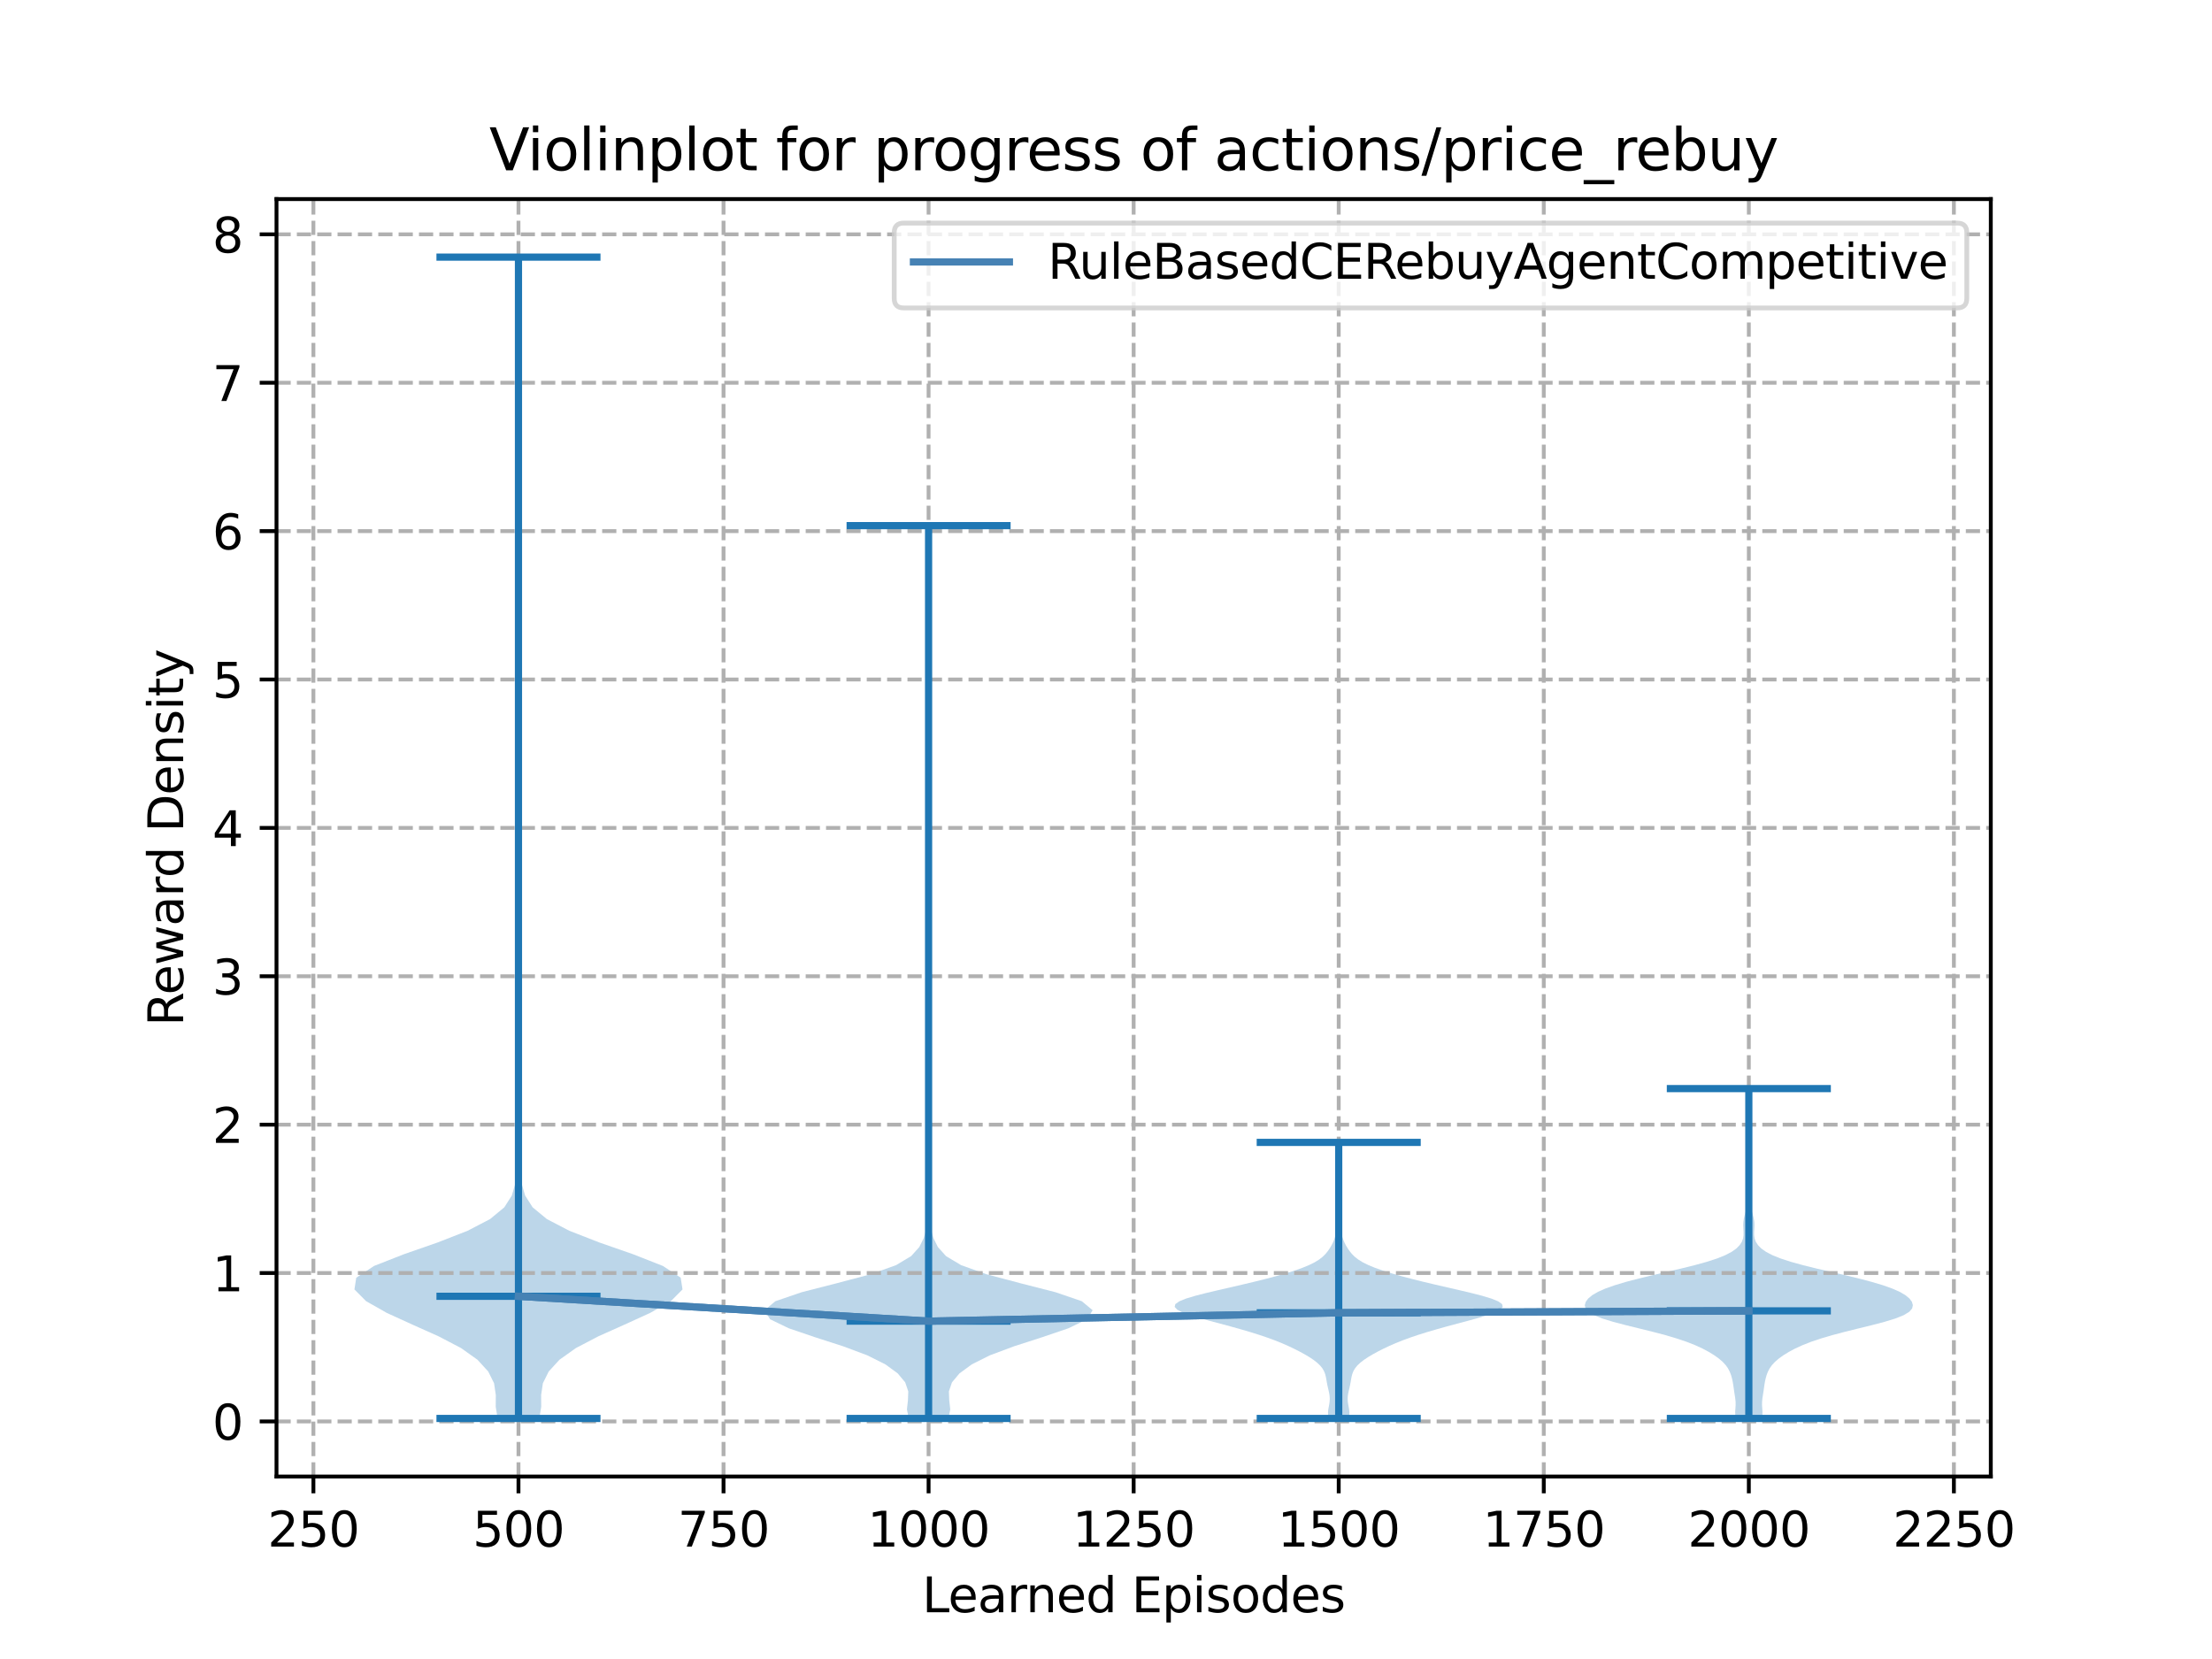 <?xml version="1.0" encoding="utf-8" standalone="no"?>
<!DOCTYPE svg PUBLIC "-//W3C//DTD SVG 1.1//EN"
  "http://www.w3.org/Graphics/SVG/1.1/DTD/svg11.dtd">
<svg xmlns:xlink="http://www.w3.org/1999/xlink" width="460.8pt" height="345.6pt" viewBox="0 0 460.8 345.6" xmlns="http://www.w3.org/2000/svg" version="1.1">
 <defs>
  <style type="text/css">*{stroke-linejoin: round; stroke-linecap: butt}</style>
 </defs>
 <g id="figure_1">
  <g id="patch_1">
   <path d="M 0 345.6 
L 460.8 345.6 
L 460.8 0 
L 0 0 
z
" style="fill: #ffffff"/>
  </g>
  <g id="axes_1">
   <g id="patch_2">
    <path d="M 57.6 307.584 
L 414.72 307.584 
L 414.72 41.472 
L 57.6 41.472 
z
" style="fill: #ffffff"/>
   </g>
   <g id="PolyCollection_1">
    <path d="M 112.355 295.488 
L 103.659 295.488 
L 103.269 293.044 
L 103.286 290.601 
L 102.922 288.157 
L 101.712 285.713 
L 99.48 283.27 
L 96.046 280.826 
L 91.374 278.383 
L 85.91 275.939 
L 80.56 273.495 
L 76.257 271.052 
L 73.833 268.608 
L 74.218 266.164 
L 77.918 263.721 
L 84.141 261.277 
L 91.156 258.833 
L 97.418 256.39 
L 102.104 253.946 
L 105.06 251.503 
L 106.618 249.059 
L 107.333 246.615 
L 107.666 244.172 
L 107.848 241.728 
L 107.947 239.284 
L 107.99 236.841 
L 108.003 234.397 
L 108.006 231.953 
L 108.007 229.51 
L 108.007 227.066 
L 108.007 224.623 
L 108.007 222.179 
L 108.007 219.735 
L 108.007 217.292 
L 108.007 214.848 
L 108.007 212.404 
L 108.007 209.961 
L 108.007 207.517 
L 108.007 205.073 
L 108.007 202.63 
L 108.007 200.186 
L 108.007 197.743 
L 108.007 195.299 
L 108.007 192.855 
L 108.006 190.412 
L 108.001 187.968 
L 107.985 185.524 
L 107.948 183.081 
L 107.896 180.637 
L 107.86 178.193 
L 107.871 175.75 
L 107.919 173.306 
L 107.968 170.863 
L 107.995 168.419 
L 108.004 165.975 
L 108.006 163.532 
L 108.007 161.088 
L 108.007 158.644 
L 108.007 156.201 
L 108.007 153.757 
L 108.007 151.313 
L 108.007 148.87 
L 108.007 146.426 
L 108.007 143.983 
L 108.007 141.539 
L 108.007 139.095 
L 108.007 136.652 
L 108.007 134.208 
L 108.007 131.764 
L 108.007 129.321 
L 108.007 126.877 
L 108.007 124.433 
L 108.007 121.99 
L 108.007 119.546 
L 108.007 117.103 
L 108.007 114.659 
L 108.007 112.215 
L 108.007 109.772 
L 108.007 107.328 
L 108.007 104.884 
L 108.007 102.441 
L 108.007 99.997 
L 108.007 97.553 
L 108.007 95.11 
L 108.007 92.666 
L 108.007 90.223 
L 108.007 87.779 
L 108.007 85.335 
L 108.007 82.892 
L 108.007 80.448 
L 108.007 78.004 
L 108.007 75.561 
L 108.007 73.117 
L 108.007 70.673 
L 108.007 68.23 
L 108.005 65.786 
L 107.999 63.343 
L 107.977 60.899 
L 107.934 58.455 
L 107.882 56.012 
L 107.858 53.568 
L 108.156 53.568 
L 108.156 53.568 
L 108.132 56.012 
L 108.079 58.455 
L 108.036 60.899 
L 108.015 63.343 
L 108.009 65.786 
L 108.007 68.23 
L 108.007 70.673 
L 108.007 73.117 
L 108.007 75.561 
L 108.007 78.004 
L 108.007 80.448 
L 108.007 82.892 
L 108.007 85.335 
L 108.007 87.779 
L 108.007 90.223 
L 108.007 92.666 
L 108.007 95.11 
L 108.007 97.553 
L 108.007 99.997 
L 108.007 102.441 
L 108.007 104.884 
L 108.007 107.328 
L 108.007 109.772 
L 108.007 112.215 
L 108.007 114.659 
L 108.007 117.103 
L 108.007 119.546 
L 108.007 121.99 
L 108.007 124.433 
L 108.007 126.877 
L 108.007 129.321 
L 108.007 131.764 
L 108.007 134.208 
L 108.007 136.652 
L 108.007 139.095 
L 108.007 141.539 
L 108.007 143.983 
L 108.007 146.426 
L 108.007 148.87 
L 108.007 151.313 
L 108.007 153.757 
L 108.007 156.201 
L 108.007 158.644 
L 108.007 161.088 
L 108.007 163.532 
L 108.01 165.975 
L 108.019 168.419 
L 108.046 170.863 
L 108.094 173.306 
L 108.143 175.75 
L 108.154 178.193 
L 108.118 180.637 
L 108.065 183.081 
L 108.028 185.524 
L 108.012 187.968 
L 108.008 190.412 
L 108.007 192.855 
L 108.007 195.299 
L 108.007 197.743 
L 108.007 200.186 
L 108.007 202.63 
L 108.007 205.073 
L 108.007 207.517 
L 108.007 209.961 
L 108.007 212.404 
L 108.007 214.848 
L 108.007 217.292 
L 108.007 219.735 
L 108.007 222.179 
L 108.007 224.623 
L 108.007 227.066 
L 108.007 229.51 
L 108.007 231.953 
L 108.01 234.397 
L 108.024 236.841 
L 108.067 239.284 
L 108.166 241.728 
L 108.348 244.172 
L 108.681 246.615 
L 109.396 249.059 
L 110.954 251.503 
L 113.91 253.946 
L 118.596 256.39 
L 124.858 258.833 
L 131.872 261.277 
L 138.096 263.721 
L 141.796 266.164 
L 142.181 268.608 
L 139.756 271.052 
L 135.454 273.495 
L 130.104 275.939 
L 124.64 278.383 
L 119.967 280.826 
L 116.534 283.27 
L 114.302 285.713 
L 113.092 288.157 
L 112.728 290.601 
L 112.745 293.044 
L 112.355 295.488 
z
" clip-path="url(#p59e4e3e4b0)" style="fill: #1f77b4; fill-opacity: 0.3"/>
   </g>
   <g id="PolyCollection_2">
    <path d="M 197.569 295.488 
L 189.316 295.488 
L 188.928 293.609 
L 189.139 291.731 
L 189.21 289.852 
L 188.573 287.973 
L 187.004 286.095 
L 184.428 284.216 
L 180.673 282.337 
L 175.645 280.459 
L 169.818 278.58 
L 164.305 276.701 
L 160.418 274.823 
L 159.268 272.944 
L 161.524 271.066 
L 167.017 269.187 
L 174.37 267.308 
L 181.448 265.43 
L 186.674 263.551 
L 189.81 261.672 
L 191.5 259.794 
L 192.432 257.915 
L 192.973 256.036 
L 193.264 254.158 
L 193.391 252.279 
L 193.431 250.4 
L 193.441 248.522 
L 193.442 246.643 
L 193.442 244.764 
L 193.442 242.886 
L 193.442 241.007 
L 193.442 239.128 
L 193.442 237.25 
L 193.442 235.371 
L 193.442 233.492 
L 193.442 231.614 
L 193.442 229.735 
L 193.442 227.857 
L 193.442 225.978 
L 193.442 224.099 
L 193.442 222.221 
L 193.442 220.342 
L 193.442 218.463 
L 193.442 216.585 
L 193.442 214.706 
L 193.442 212.827 
L 193.442 210.949 
L 193.442 209.07 
L 193.442 207.191 
L 193.442 205.313 
L 193.442 203.434 
L 193.442 201.555 
L 193.442 199.677 
L 193.442 197.798 
L 193.442 195.919 
L 193.442 194.041 
L 193.442 192.162 
L 193.442 190.284 
L 193.442 188.405 
L 193.442 186.526 
L 193.442 184.648 
L 193.442 182.769 
L 193.442 180.89 
L 193.442 179.012 
L 193.442 177.133 
L 193.442 175.254 
L 193.442 173.376 
L 193.442 171.497 
L 193.442 169.618 
L 193.442 167.74 
L 193.442 165.861 
L 193.442 163.982 
L 193.442 162.104 
L 193.442 160.225 
L 193.442 158.346 
L 193.442 156.468 
L 193.442 154.589 
L 193.442 152.71 
L 193.442 150.832 
L 193.442 148.953 
L 193.442 147.075 
L 193.442 145.196 
L 193.442 143.317 
L 193.442 141.439 
L 193.442 139.56 
L 193.442 137.681 
L 193.442 135.803 
L 193.442 133.924 
L 193.442 132.045 
L 193.442 130.167 
L 193.442 128.288 
L 193.442 126.409 
L 193.442 124.531 
L 193.442 122.652 
L 193.442 120.773 
L 193.441 118.895 
L 193.436 117.016 
L 193.417 115.137 
L 193.374 113.259 
L 193.32 111.38 
L 193.294 109.501 
L 193.591 109.501 
L 193.591 109.501 
L 193.564 111.38 
L 193.51 113.259 
L 193.468 115.137 
L 193.449 117.016 
L 193.443 118.895 
L 193.442 120.773 
L 193.442 122.652 
L 193.442 124.531 
L 193.442 126.409 
L 193.442 128.288 
L 193.442 130.167 
L 193.442 132.045 
L 193.442 133.924 
L 193.442 135.803 
L 193.442 137.681 
L 193.442 139.56 
L 193.442 141.439 
L 193.442 143.317 
L 193.442 145.196 
L 193.442 147.075 
L 193.442 148.953 
L 193.442 150.832 
L 193.442 152.71 
L 193.442 154.589 
L 193.442 156.468 
L 193.442 158.346 
L 193.442 160.225 
L 193.442 162.104 
L 193.442 163.982 
L 193.442 165.861 
L 193.442 167.74 
L 193.442 169.618 
L 193.442 171.497 
L 193.442 173.376 
L 193.442 175.254 
L 193.442 177.133 
L 193.442 179.012 
L 193.442 180.89 
L 193.442 182.769 
L 193.442 184.648 
L 193.442 186.526 
L 193.442 188.405 
L 193.442 190.284 
L 193.442 192.162 
L 193.442 194.041 
L 193.442 195.919 
L 193.442 197.798 
L 193.442 199.677 
L 193.442 201.555 
L 193.442 203.434 
L 193.442 205.313 
L 193.442 207.191 
L 193.442 209.07 
L 193.442 210.949 
L 193.442 212.827 
L 193.442 214.706 
L 193.442 216.585 
L 193.442 218.463 
L 193.442 220.342 
L 193.442 222.221 
L 193.442 224.099 
L 193.442 225.978 
L 193.442 227.857 
L 193.442 229.735 
L 193.442 231.614 
L 193.442 233.492 
L 193.442 235.371 
L 193.442 237.25 
L 193.442 239.128 
L 193.442 241.007 
L 193.442 242.886 
L 193.442 244.764 
L 193.442 246.643 
L 193.444 248.522 
L 193.453 250.4 
L 193.494 252.279 
L 193.62 254.158 
L 193.912 256.036 
L 194.453 257.915 
L 195.384 259.794 
L 197.075 261.672 
L 200.211 263.551 
L 205.436 265.43 
L 212.515 267.308 
L 219.868 269.187 
L 225.361 271.066 
L 227.616 272.944 
L 226.467 274.823 
L 222.58 276.701 
L 217.067 278.58 
L 211.239 280.459 
L 206.212 282.337 
L 202.456 284.216 
L 199.88 286.095 
L 198.312 287.973 
L 197.674 289.852 
L 197.746 291.731 
L 197.956 293.609 
L 197.569 295.488 
z
" clip-path="url(#p59e4e3e4b0)" style="fill: #1f77b4; fill-opacity: 0.3"/>
   </g>
   <g id="PolyCollection_3">
    <path d="M 280.927 295.488 
L 276.829 295.488 
L 276.684 294.907 
L 276.643 294.326 
L 276.69 293.745 
L 276.788 293.164 
L 276.898 292.583 
L 276.982 292.002 
L 277.014 291.422 
L 276.984 290.841 
L 276.898 290.26 
L 276.775 289.679 
L 276.638 289.098 
L 276.509 288.517 
L 276.398 287.936 
L 276.299 287.355 
L 276.19 286.774 
L 276.038 286.193 
L 275.807 285.612 
L 275.466 285.031 
L 274.992 284.451 
L 274.378 283.87 
L 273.628 283.289 
L 272.756 282.708 
L 271.779 282.127 
L 270.716 281.546 
L 269.572 280.965 
L 268.344 280.384 
L 267.015 279.803 
L 265.567 279.222 
L 263.985 278.641 
L 262.264 278.06 
L 260.407 277.48 
L 258.425 276.899 
L 256.336 276.318 
L 254.173 275.737 
L 251.992 275.156 
L 249.882 274.575 
L 247.959 273.994 
L 246.362 273.413 
L 245.235 272.832 
L 244.704 272.251 
L 244.844 271.67 
L 245.664 271.089 
L 247.1 270.508 
L 249.027 269.928 
L 251.293 269.347 
L 253.751 268.766 
L 256.281 268.185 
L 258.796 267.604 
L 261.239 267.023 
L 263.571 266.442 
L 265.766 265.861 
L 267.8 265.28 
L 269.649 264.699 
L 271.29 264.118 
L 272.701 263.537 
L 273.873 262.957 
L 274.813 262.376 
L 275.552 261.795 
L 276.134 261.214 
L 276.606 260.633 
L 277.005 260.052 
L 277.353 259.471 
L 277.654 258.89 
L 277.905 258.309 
L 278.101 257.728 
L 278.241 257.147 
L 278.332 256.566 
L 278.386 255.986 
L 278.416 255.405 
L 278.438 254.824 
L 278.461 254.243 
L 278.489 253.662 
L 278.519 253.081 
L 278.548 252.5 
L 278.568 251.919 
L 278.578 251.338 
L 278.579 250.757 
L 278.576 250.176 
L 278.573 249.595 
L 278.577 249.014 
L 278.589 248.434 
L 278.613 247.853 
L 278.646 247.272 
L 278.686 246.691 
L 278.728 246.11 
L 278.769 245.529 
L 278.804 244.948 
L 278.831 244.367 
L 278.849 243.786 
L 278.858 243.205 
L 278.859 242.624 
L 278.852 242.043 
L 278.837 241.463 
L 278.815 240.882 
L 278.786 240.301 
L 278.755 239.72 
L 278.726 239.139 
L 278.706 238.558 
L 278.698 237.977 
L 279.057 237.977 
L 279.057 237.977 
L 279.05 238.558 
L 279.029 239.139 
L 279 239.72 
L 278.969 240.301 
L 278.94 240.882 
L 278.918 241.463 
L 278.903 242.043 
L 278.897 242.624 
L 278.898 243.205 
L 278.907 243.786 
L 278.925 244.367 
L 278.951 244.948 
L 278.986 245.529 
L 279.027 246.11 
L 279.07 246.691 
L 279.11 247.272 
L 279.143 247.853 
L 279.166 248.434 
L 279.179 249.014 
L 279.182 249.595 
L 279.18 250.176 
L 279.176 250.757 
L 279.177 251.338 
L 279.188 251.919 
L 279.208 252.5 
L 279.236 253.081 
L 279.267 253.662 
L 279.295 254.243 
L 279.318 254.824 
L 279.339 255.405 
L 279.37 255.986 
L 279.423 256.566 
L 279.514 257.147 
L 279.654 257.728 
L 279.85 258.309 
L 280.101 258.89 
L 280.402 259.471 
L 280.75 260.052 
L 281.15 260.633 
L 281.622 261.214 
L 282.203 261.795 
L 282.942 262.376 
L 283.882 262.957 
L 285.054 263.537 
L 286.466 264.118 
L 288.107 264.699 
L 289.956 265.28 
L 291.989 265.861 
L 294.184 266.442 
L 296.517 267.023 
L 298.959 267.604 
L 301.475 268.185 
L 304.004 268.766 
L 306.462 269.347 
L 308.728 269.928 
L 310.655 270.508 
L 312.091 271.089 
L 312.912 271.67 
L 313.052 272.251 
L 312.52 272.832 
L 311.393 273.413 
L 309.797 273.994 
L 307.874 274.575 
L 305.763 275.156 
L 303.583 275.737 
L 301.42 276.318 
L 299.33 276.899 
L 297.348 277.48 
L 295.491 278.06 
L 293.77 278.641 
L 292.188 279.222 
L 290.74 279.803 
L 289.411 280.384 
L 288.183 280.965 
L 287.04 281.546 
L 285.976 282.127 
L 285 282.708 
L 284.127 283.289 
L 283.377 283.87 
L 282.763 284.451 
L 282.29 285.031 
L 281.948 285.612 
L 281.717 286.193 
L 281.565 286.774 
L 281.456 287.355 
L 281.358 287.936 
L 281.247 288.517 
L 281.118 289.098 
L 280.981 289.679 
L 280.857 290.26 
L 280.772 290.841 
L 280.742 291.422 
L 280.774 292.002 
L 280.858 292.583 
L 280.967 293.164 
L 281.066 293.745 
L 281.112 294.326 
L 281.072 294.907 
L 280.927 295.488 
z
" clip-path="url(#p59e4e3e4b0)" style="fill: #1f77b4; fill-opacity: 0.3"/>
   </g>
   <g id="PolyCollection_4">
    <path d="M 366.969 295.488 
L 361.657 295.488 
L 361.494 294.794 
L 361.47 294.1 
L 361.518 293.406 
L 361.563 292.712 
L 361.555 292.018 
L 361.486 291.324 
L 361.382 290.629 
L 361.273 289.935 
L 361.172 289.241 
L 361.074 288.547 
L 360.959 287.853 
L 360.81 287.159 
L 360.612 286.465 
L 360.347 285.771 
L 359.988 285.077 
L 359.5 284.383 
L 358.856 283.689 
L 358.046 282.995 
L 357.074 282.301 
L 355.942 281.607 
L 354.634 280.912 
L 353.119 280.218 
L 351.352 279.524 
L 349.297 278.83 
L 346.94 278.136 
L 344.314 277.442 
L 341.509 276.748 
L 338.681 276.054 
L 336.035 275.36 
L 333.774 274.666 
L 332.046 273.972 
L 330.9 273.278 
L 330.296 272.584 
L 330.139 271.889 
L 330.341 271.195 
L 330.856 270.501 
L 331.692 269.807 
L 332.882 269.113 
L 334.457 268.419 
L 336.423 267.725 
L 338.755 267.031 
L 341.399 266.337 
L 344.269 265.643 
L 347.254 264.949 
L 350.22 264.255 
L 353.022 263.561 
L 355.535 262.867 
L 357.673 262.172 
L 359.399 261.478 
L 360.729 260.784 
L 361.709 260.09 
L 362.397 259.396 
L 362.848 258.702 
L 363.105 258.008 
L 363.21 257.314 
L 363.211 256.62 
L 363.168 255.926 
L 363.14 255.232 
L 363.172 254.538 
L 363.28 253.844 
L 363.451 253.149 
L 363.654 252.455 
L 363.851 251.761 
L 364.017 251.067 
L 364.139 250.373 
L 364.22 249.679 
L 364.267 248.985 
L 364.293 248.291 
L 364.305 247.597 
L 364.31 246.903 
L 364.312 246.209 
L 364.313 245.515 
L 364.313 244.821 
L 364.313 244.127 
L 364.313 243.432 
L 364.313 242.738 
L 364.313 242.044 
L 364.313 241.35 
L 364.313 240.656 
L 364.313 239.962 
L 364.313 239.268 
L 364.313 238.574 
L 364.313 237.88 
L 364.313 237.186 
L 364.313 236.492 
L 364.313 235.798 
L 364.313 235.104 
L 364.313 234.409 
L 364.312 233.715 
L 364.31 233.021 
L 364.306 232.327 
L 364.298 231.633 
L 364.283 230.939 
L 364.26 230.245 
L 364.228 229.551 
L 364.191 228.857 
L 364.155 228.163 
L 364.128 227.469 
L 364.118 226.775 
L 364.508 226.775 
L 364.508 226.775 
L 364.498 227.469 
L 364.472 228.163 
L 364.436 228.857 
L 364.398 229.551 
L 364.367 230.245 
L 364.343 230.939 
L 364.329 231.633 
L 364.32 232.327 
L 364.316 233.021 
L 364.314 233.715 
L 364.313 234.409 
L 364.313 235.104 
L 364.313 235.798 
L 364.313 236.492 
L 364.313 237.186 
L 364.313 237.88 
L 364.313 238.574 
L 364.313 239.268 
L 364.313 239.962 
L 364.313 240.656 
L 364.313 241.35 
L 364.313 242.044 
L 364.313 242.738 
L 364.313 243.432 
L 364.313 244.127 
L 364.313 244.821 
L 364.313 245.515 
L 364.314 246.209 
L 364.316 246.903 
L 364.321 247.597 
L 364.334 248.291 
L 364.359 248.985 
L 364.406 249.679 
L 364.487 250.373 
L 364.609 251.067 
L 364.775 251.761 
L 364.972 252.455 
L 365.175 253.149 
L 365.346 253.844 
L 365.454 254.538 
L 365.486 255.232 
L 365.458 255.926 
L 365.415 256.62 
L 365.416 257.314 
L 365.521 258.008 
L 365.778 258.702 
L 366.229 259.396 
L 366.918 260.09 
L 367.897 260.784 
L 369.227 261.478 
L 370.954 262.172 
L 373.091 262.867 
L 375.604 263.561 
L 378.407 264.255 
L 381.372 264.949 
L 384.357 265.643 
L 387.227 266.337 
L 389.871 267.031 
L 392.203 267.725 
L 394.169 268.419 
L 395.744 269.113 
L 396.934 269.807 
L 397.77 270.501 
L 398.286 271.195 
L 398.487 271.889 
L 398.33 272.584 
L 397.726 273.278 
L 396.581 273.972 
L 394.852 274.666 
L 392.591 275.36 
L 389.945 276.054 
L 387.117 276.748 
L 384.312 277.442 
L 381.686 278.136 
L 379.329 278.83 
L 377.274 279.524 
L 375.507 280.218 
L 373.992 280.912 
L 372.685 281.607 
L 371.552 282.301 
L 370.58 282.995 
L 369.77 283.689 
L 369.127 284.383 
L 368.638 285.077 
L 368.279 285.771 
L 368.014 286.465 
L 367.816 287.159 
L 367.667 287.853 
L 367.552 288.547 
L 367.454 289.241 
L 367.353 289.935 
L 367.244 290.629 
L 367.14 291.324 
L 367.072 292.018 
L 367.063 292.712 
L 367.108 293.406 
L 367.156 294.1 
L 367.132 294.794 
L 366.969 295.488 
z
" clip-path="url(#p59e4e3e4b0)" style="fill: #1f77b4; fill-opacity: 0.3"/>
   </g>
   <g id="matplotlib.axis_1">
    <g id="xtick_1">
     <g id="line2d_1">
      <path d="M 65.289 307.584 
L 65.289 41.472 
" clip-path="url(#p59e4e3e4b0)" style="fill: none; stroke-dasharray: 2.96,1.28; stroke-dashoffset: 0; stroke: #b0b0b0; stroke-width: 0.8"/>
     </g>
     <g id="line2d_2">
      <defs>
       <path id="m7d2484a7fe" d="M 0 0 
L 0 3.5 
" style="stroke: #000000; stroke-width: 0.8"/>
      </defs>
      <g>
       <use xlink:href="#m7d2484a7fe" x="65.289" y="307.584" style="stroke: #000000; stroke-width: 0.8"/>
      </g>
     </g>
     <g id="text_1">
      <!-- 250 -->
      <g transform="translate(55.745 322.182)scale(0.1 -0.1)">
       <defs>
        <path id="DejaVuSans-32" d="M 1228 531 
L 3431 531 
L 3431 0 
L 469 0 
L 469 531 
Q 828 903 1448 1529 
Q 2069 2156 2228 2338 
Q 2531 2678 2651 2914 
Q 2772 3150 2772 3378 
Q 2772 3750 2511 3984 
Q 2250 4219 1831 4219 
Q 1534 4219 1204 4116 
Q 875 4013 500 3803 
L 500 4441 
Q 881 4594 1212 4672 
Q 1544 4750 1819 4750 
Q 2544 4750 2975 4387 
Q 3406 4025 3406 3419 
Q 3406 3131 3298 2873 
Q 3191 2616 2906 2266 
Q 2828 2175 2409 1742 
Q 1991 1309 1228 531 
z
" transform="scale(0.016)"/>
        <path id="DejaVuSans-35" d="M 691 4666 
L 3169 4666 
L 3169 4134 
L 1269 4134 
L 1269 2991 
Q 1406 3038 1543 3061 
Q 1681 3084 1819 3084 
Q 2600 3084 3056 2656 
Q 3513 2228 3513 1497 
Q 3513 744 3044 326 
Q 2575 -91 1722 -91 
Q 1428 -91 1123 -41 
Q 819 9 494 109 
L 494 744 
Q 775 591 1075 516 
Q 1375 441 1709 441 
Q 2250 441 2565 725 
Q 2881 1009 2881 1497 
Q 2881 1984 2565 2268 
Q 2250 2553 1709 2553 
Q 1456 2553 1204 2497 
Q 953 2441 691 2322 
L 691 4666 
z
" transform="scale(0.016)"/>
        <path id="DejaVuSans-30" d="M 2034 4250 
Q 1547 4250 1301 3770 
Q 1056 3291 1056 2328 
Q 1056 1369 1301 889 
Q 1547 409 2034 409 
Q 2525 409 2770 889 
Q 3016 1369 3016 2328 
Q 3016 3291 2770 3770 
Q 2525 4250 2034 4250 
z
M 2034 4750 
Q 2819 4750 3233 4129 
Q 3647 3509 3647 2328 
Q 3647 1150 3233 529 
Q 2819 -91 2034 -91 
Q 1250 -91 836 529 
Q 422 1150 422 2328 
Q 422 3509 836 4129 
Q 1250 4750 2034 4750 
z
" transform="scale(0.016)"/>
       </defs>
       <use xlink:href="#DejaVuSans-32"/>
       <use xlink:href="#DejaVuSans-35" x="63.623"/>
       <use xlink:href="#DejaVuSans-30" x="127.246"/>
      </g>
     </g>
    </g>
    <g id="xtick_2">
     <g id="line2d_3">
      <path d="M 108.007 307.584 
L 108.007 41.472 
" clip-path="url(#p59e4e3e4b0)" style="fill: none; stroke-dasharray: 2.96,1.28; stroke-dashoffset: 0; stroke: #b0b0b0; stroke-width: 0.8"/>
     </g>
     <g id="line2d_4">
      <g>
       <use xlink:href="#m7d2484a7fe" x="108.007" y="307.584" style="stroke: #000000; stroke-width: 0.8"/>
      </g>
     </g>
     <g id="text_2">
      <!-- 500 -->
      <g transform="translate(98.463 322.182)scale(0.1 -0.1)">
       <use xlink:href="#DejaVuSans-35"/>
       <use xlink:href="#DejaVuSans-30" x="63.623"/>
       <use xlink:href="#DejaVuSans-30" x="127.246"/>
      </g>
     </g>
    </g>
    <g id="xtick_3">
     <g id="line2d_5">
      <path d="M 150.725 307.584 
L 150.725 41.472 
" clip-path="url(#p59e4e3e4b0)" style="fill: none; stroke-dasharray: 2.96,1.28; stroke-dashoffset: 0; stroke: #b0b0b0; stroke-width: 0.8"/>
     </g>
     <g id="line2d_6">
      <g>
       <use xlink:href="#m7d2484a7fe" x="150.725" y="307.584" style="stroke: #000000; stroke-width: 0.8"/>
      </g>
     </g>
     <g id="text_3">
      <!-- 750 -->
      <g transform="translate(141.181 322.182)scale(0.1 -0.1)">
       <defs>
        <path id="DejaVuSans-37" d="M 525 4666 
L 3525 4666 
L 3525 4397 
L 1831 0 
L 1172 0 
L 2766 4134 
L 525 4134 
L 525 4666 
z
" transform="scale(0.016)"/>
       </defs>
       <use xlink:href="#DejaVuSans-37"/>
       <use xlink:href="#DejaVuSans-35" x="63.623"/>
       <use xlink:href="#DejaVuSans-30" x="127.246"/>
      </g>
     </g>
    </g>
    <g id="xtick_4">
     <g id="line2d_7">
      <path d="M 193.442 307.584 
L 193.442 41.472 
" clip-path="url(#p59e4e3e4b0)" style="fill: none; stroke-dasharray: 2.96,1.28; stroke-dashoffset: 0; stroke: #b0b0b0; stroke-width: 0.8"/>
     </g>
     <g id="line2d_8">
      <g>
       <use xlink:href="#m7d2484a7fe" x="193.442" y="307.584" style="stroke: #000000; stroke-width: 0.8"/>
      </g>
     </g>
     <g id="text_4">
      <!-- 1000 -->
      <g transform="translate(180.717 322.182)scale(0.1 -0.1)">
       <defs>
        <path id="DejaVuSans-31" d="M 794 531 
L 1825 531 
L 1825 4091 
L 703 3866 
L 703 4441 
L 1819 4666 
L 2450 4666 
L 2450 531 
L 3481 531 
L 3481 0 
L 794 0 
L 794 531 
z
" transform="scale(0.016)"/>
       </defs>
       <use xlink:href="#DejaVuSans-31"/>
       <use xlink:href="#DejaVuSans-30" x="63.623"/>
       <use xlink:href="#DejaVuSans-30" x="127.246"/>
       <use xlink:href="#DejaVuSans-30" x="190.869"/>
      </g>
     </g>
    </g>
    <g id="xtick_5">
     <g id="line2d_9">
      <path d="M 236.16 307.584 
L 236.16 41.472 
" clip-path="url(#p59e4e3e4b0)" style="fill: none; stroke-dasharray: 2.96,1.28; stroke-dashoffset: 0; stroke: #b0b0b0; stroke-width: 0.8"/>
     </g>
     <g id="line2d_10">
      <g>
       <use xlink:href="#m7d2484a7fe" x="236.16" y="307.584" style="stroke: #000000; stroke-width: 0.8"/>
      </g>
     </g>
     <g id="text_5">
      <!-- 1250 -->
      <g transform="translate(223.435 322.182)scale(0.1 -0.1)">
       <use xlink:href="#DejaVuSans-31"/>
       <use xlink:href="#DejaVuSans-32" x="63.623"/>
       <use xlink:href="#DejaVuSans-35" x="127.246"/>
       <use xlink:href="#DejaVuSans-30" x="190.869"/>
      </g>
     </g>
    </g>
    <g id="xtick_6">
     <g id="line2d_11">
      <path d="M 278.878 307.584 
L 278.878 41.472 
" clip-path="url(#p59e4e3e4b0)" style="fill: none; stroke-dasharray: 2.96,1.28; stroke-dashoffset: 0; stroke: #b0b0b0; stroke-width: 0.8"/>
     </g>
     <g id="line2d_12">
      <g>
       <use xlink:href="#m7d2484a7fe" x="278.878" y="307.584" style="stroke: #000000; stroke-width: 0.8"/>
      </g>
     </g>
     <g id="text_6">
      <!-- 1500 -->
      <g transform="translate(266.153 322.182)scale(0.1 -0.1)">
       <use xlink:href="#DejaVuSans-31"/>
       <use xlink:href="#DejaVuSans-35" x="63.623"/>
       <use xlink:href="#DejaVuSans-30" x="127.246"/>
       <use xlink:href="#DejaVuSans-30" x="190.869"/>
      </g>
     </g>
    </g>
    <g id="xtick_7">
     <g id="line2d_13">
      <path d="M 321.595 307.584 
L 321.595 41.472 
" clip-path="url(#p59e4e3e4b0)" style="fill: none; stroke-dasharray: 2.96,1.28; stroke-dashoffset: 0; stroke: #b0b0b0; stroke-width: 0.8"/>
     </g>
     <g id="line2d_14">
      <g>
       <use xlink:href="#m7d2484a7fe" x="321.595" y="307.584" style="stroke: #000000; stroke-width: 0.8"/>
      </g>
     </g>
     <g id="text_7">
      <!-- 1750 -->
      <g transform="translate(308.87 322.182)scale(0.1 -0.1)">
       <use xlink:href="#DejaVuSans-31"/>
       <use xlink:href="#DejaVuSans-37" x="63.623"/>
       <use xlink:href="#DejaVuSans-35" x="127.246"/>
       <use xlink:href="#DejaVuSans-30" x="190.869"/>
      </g>
     </g>
    </g>
    <g id="xtick_8">
     <g id="line2d_15">
      <path d="M 364.313 307.584 
L 364.313 41.472 
" clip-path="url(#p59e4e3e4b0)" style="fill: none; stroke-dasharray: 2.96,1.28; stroke-dashoffset: 0; stroke: #b0b0b0; stroke-width: 0.8"/>
     </g>
     <g id="line2d_16">
      <g>
       <use xlink:href="#m7d2484a7fe" x="364.313" y="307.584" style="stroke: #000000; stroke-width: 0.8"/>
      </g>
     </g>
     <g id="text_8">
      <!-- 2000 -->
      <g transform="translate(351.588 322.182)scale(0.1 -0.1)">
       <use xlink:href="#DejaVuSans-32"/>
       <use xlink:href="#DejaVuSans-30" x="63.623"/>
       <use xlink:href="#DejaVuSans-30" x="127.246"/>
       <use xlink:href="#DejaVuSans-30" x="190.869"/>
      </g>
     </g>
    </g>
    <g id="xtick_9">
     <g id="line2d_17">
      <path d="M 407.031 307.584 
L 407.031 41.472 
" clip-path="url(#p59e4e3e4b0)" style="fill: none; stroke-dasharray: 2.96,1.28; stroke-dashoffset: 0; stroke: #b0b0b0; stroke-width: 0.8"/>
     </g>
     <g id="line2d_18">
      <g>
       <use xlink:href="#m7d2484a7fe" x="407.031" y="307.584" style="stroke: #000000; stroke-width: 0.8"/>
      </g>
     </g>
     <g id="text_9">
      <!-- 2250 -->
      <g transform="translate(394.306 322.182)scale(0.1 -0.1)">
       <use xlink:href="#DejaVuSans-32"/>
       <use xlink:href="#DejaVuSans-32" x="63.623"/>
       <use xlink:href="#DejaVuSans-35" x="127.246"/>
       <use xlink:href="#DejaVuSans-30" x="190.869"/>
      </g>
     </g>
    </g>
    <g id="text_10">
     <!-- Learned Episodes -->
     <g transform="translate(192.102 335.861)scale(0.1 -0.1)">
      <defs>
       <path id="DejaVuSans-4c" d="M 628 4666 
L 1259 4666 
L 1259 531 
L 3531 531 
L 3531 0 
L 628 0 
L 628 4666 
z
" transform="scale(0.016)"/>
       <path id="DejaVuSans-65" d="M 3597 1894 
L 3597 1613 
L 953 1613 
Q 991 1019 1311 708 
Q 1631 397 2203 397 
Q 2534 397 2845 478 
Q 3156 559 3463 722 
L 3463 178 
Q 3153 47 2828 -22 
Q 2503 -91 2169 -91 
Q 1331 -91 842 396 
Q 353 884 353 1716 
Q 353 2575 817 3079 
Q 1281 3584 2069 3584 
Q 2775 3584 3186 3129 
Q 3597 2675 3597 1894 
z
M 3022 2063 
Q 3016 2534 2758 2815 
Q 2500 3097 2075 3097 
Q 1594 3097 1305 2825 
Q 1016 2553 972 2059 
L 3022 2063 
z
" transform="scale(0.016)"/>
       <path id="DejaVuSans-61" d="M 2194 1759 
Q 1497 1759 1228 1600 
Q 959 1441 959 1056 
Q 959 750 1161 570 
Q 1363 391 1709 391 
Q 2188 391 2477 730 
Q 2766 1069 2766 1631 
L 2766 1759 
L 2194 1759 
z
M 3341 1997 
L 3341 0 
L 2766 0 
L 2766 531 
Q 2569 213 2275 61 
Q 1981 -91 1556 -91 
Q 1019 -91 701 211 
Q 384 513 384 1019 
Q 384 1609 779 1909 
Q 1175 2209 1959 2209 
L 2766 2209 
L 2766 2266 
Q 2766 2663 2505 2880 
Q 2244 3097 1772 3097 
Q 1472 3097 1187 3025 
Q 903 2953 641 2809 
L 641 3341 
Q 956 3463 1253 3523 
Q 1550 3584 1831 3584 
Q 2591 3584 2966 3190 
Q 3341 2797 3341 1997 
z
" transform="scale(0.016)"/>
       <path id="DejaVuSans-72" d="M 2631 2963 
Q 2534 3019 2420 3045 
Q 2306 3072 2169 3072 
Q 1681 3072 1420 2755 
Q 1159 2438 1159 1844 
L 1159 0 
L 581 0 
L 581 3500 
L 1159 3500 
L 1159 2956 
Q 1341 3275 1631 3429 
Q 1922 3584 2338 3584 
Q 2397 3584 2469 3576 
Q 2541 3569 2628 3553 
L 2631 2963 
z
" transform="scale(0.016)"/>
       <path id="DejaVuSans-6e" d="M 3513 2113 
L 3513 0 
L 2938 0 
L 2938 2094 
Q 2938 2591 2744 2837 
Q 2550 3084 2163 3084 
Q 1697 3084 1428 2787 
Q 1159 2491 1159 1978 
L 1159 0 
L 581 0 
L 581 3500 
L 1159 3500 
L 1159 2956 
Q 1366 3272 1645 3428 
Q 1925 3584 2291 3584 
Q 2894 3584 3203 3211 
Q 3513 2838 3513 2113 
z
" transform="scale(0.016)"/>
       <path id="DejaVuSans-64" d="M 2906 2969 
L 2906 4863 
L 3481 4863 
L 3481 0 
L 2906 0 
L 2906 525 
Q 2725 213 2448 61 
Q 2172 -91 1784 -91 
Q 1150 -91 751 415 
Q 353 922 353 1747 
Q 353 2572 751 3078 
Q 1150 3584 1784 3584 
Q 2172 3584 2448 3432 
Q 2725 3281 2906 2969 
z
M 947 1747 
Q 947 1113 1208 752 
Q 1469 391 1925 391 
Q 2381 391 2643 752 
Q 2906 1113 2906 1747 
Q 2906 2381 2643 2742 
Q 2381 3103 1925 3103 
Q 1469 3103 1208 2742 
Q 947 2381 947 1747 
z
" transform="scale(0.016)"/>
       <path id="DejaVuSans-20" transform="scale(0.016)"/>
       <path id="DejaVuSans-45" d="M 628 4666 
L 3578 4666 
L 3578 4134 
L 1259 4134 
L 1259 2753 
L 3481 2753 
L 3481 2222 
L 1259 2222 
L 1259 531 
L 3634 531 
L 3634 0 
L 628 0 
L 628 4666 
z
" transform="scale(0.016)"/>
       <path id="DejaVuSans-70" d="M 1159 525 
L 1159 -1331 
L 581 -1331 
L 581 3500 
L 1159 3500 
L 1159 2969 
Q 1341 3281 1617 3432 
Q 1894 3584 2278 3584 
Q 2916 3584 3314 3078 
Q 3713 2572 3713 1747 
Q 3713 922 3314 415 
Q 2916 -91 2278 -91 
Q 1894 -91 1617 61 
Q 1341 213 1159 525 
z
M 3116 1747 
Q 3116 2381 2855 2742 
Q 2594 3103 2138 3103 
Q 1681 3103 1420 2742 
Q 1159 2381 1159 1747 
Q 1159 1113 1420 752 
Q 1681 391 2138 391 
Q 2594 391 2855 752 
Q 3116 1113 3116 1747 
z
" transform="scale(0.016)"/>
       <path id="DejaVuSans-69" d="M 603 3500 
L 1178 3500 
L 1178 0 
L 603 0 
L 603 3500 
z
M 603 4863 
L 1178 4863 
L 1178 4134 
L 603 4134 
L 603 4863 
z
" transform="scale(0.016)"/>
       <path id="DejaVuSans-73" d="M 2834 3397 
L 2834 2853 
Q 2591 2978 2328 3040 
Q 2066 3103 1784 3103 
Q 1356 3103 1142 2972 
Q 928 2841 928 2578 
Q 928 2378 1081 2264 
Q 1234 2150 1697 2047 
L 1894 2003 
Q 2506 1872 2764 1633 
Q 3022 1394 3022 966 
Q 3022 478 2636 193 
Q 2250 -91 1575 -91 
Q 1294 -91 989 -36 
Q 684 19 347 128 
L 347 722 
Q 666 556 975 473 
Q 1284 391 1588 391 
Q 1994 391 2212 530 
Q 2431 669 2431 922 
Q 2431 1156 2273 1281 
Q 2116 1406 1581 1522 
L 1381 1569 
Q 847 1681 609 1914 
Q 372 2147 372 2553 
Q 372 3047 722 3315 
Q 1072 3584 1716 3584 
Q 2034 3584 2315 3537 
Q 2597 3491 2834 3397 
z
" transform="scale(0.016)"/>
       <path id="DejaVuSans-6f" d="M 1959 3097 
Q 1497 3097 1228 2736 
Q 959 2375 959 1747 
Q 959 1119 1226 758 
Q 1494 397 1959 397 
Q 2419 397 2687 759 
Q 2956 1122 2956 1747 
Q 2956 2369 2687 2733 
Q 2419 3097 1959 3097 
z
M 1959 3584 
Q 2709 3584 3137 3096 
Q 3566 2609 3566 1747 
Q 3566 888 3137 398 
Q 2709 -91 1959 -91 
Q 1206 -91 779 398 
Q 353 888 353 1747 
Q 353 2609 779 3096 
Q 1206 3584 1959 3584 
z
" transform="scale(0.016)"/>
      </defs>
      <use xlink:href="#DejaVuSans-4c"/>
      <use xlink:href="#DejaVuSans-65" x="53.963"/>
      <use xlink:href="#DejaVuSans-61" x="115.486"/>
      <use xlink:href="#DejaVuSans-72" x="176.766"/>
      <use xlink:href="#DejaVuSans-6e" x="216.129"/>
      <use xlink:href="#DejaVuSans-65" x="279.508"/>
      <use xlink:href="#DejaVuSans-64" x="341.031"/>
      <use xlink:href="#DejaVuSans-20" x="404.508"/>
      <use xlink:href="#DejaVuSans-45" x="436.295"/>
      <use xlink:href="#DejaVuSans-70" x="499.479"/>
      <use xlink:href="#DejaVuSans-69" x="562.955"/>
      <use xlink:href="#DejaVuSans-73" x="590.738"/>
      <use xlink:href="#DejaVuSans-6f" x="642.838"/>
      <use xlink:href="#DejaVuSans-64" x="704.02"/>
      <use xlink:href="#DejaVuSans-65" x="767.496"/>
      <use xlink:href="#DejaVuSans-73" x="829.02"/>
     </g>
    </g>
   </g>
   <g id="matplotlib.axis_2">
    <g id="ytick_1">
     <g id="line2d_19">
      <path d="M 57.6 296.106 
L 414.72 296.106 
" clip-path="url(#p59e4e3e4b0)" style="fill: none; stroke-dasharray: 2.96,1.28; stroke-dashoffset: 0; stroke: #b0b0b0; stroke-width: 0.8"/>
     </g>
     <g id="line2d_20">
      <defs>
       <path id="m6def0cd416" d="M 0 0 
L -3.5 0 
" style="stroke: #000000; stroke-width: 0.8"/>
      </defs>
      <g>
       <use xlink:href="#m6def0cd416" x="57.6" y="296.106" style="stroke: #000000; stroke-width: 0.8"/>
      </g>
     </g>
     <g id="text_11">
      <!-- 0 -->
      <g transform="translate(44.237 299.905)scale(0.1 -0.1)">
       <use xlink:href="#DejaVuSans-30"/>
      </g>
     </g>
    </g>
    <g id="ytick_2">
     <g id="line2d_21">
      <path d="M 57.6 265.195 
L 414.72 265.195 
" clip-path="url(#p59e4e3e4b0)" style="fill: none; stroke-dasharray: 2.96,1.28; stroke-dashoffset: 0; stroke: #b0b0b0; stroke-width: 0.8"/>
     </g>
     <g id="line2d_22">
      <g>
       <use xlink:href="#m6def0cd416" x="57.6" y="265.195" style="stroke: #000000; stroke-width: 0.8"/>
      </g>
     </g>
     <g id="text_12">
      <!-- 1 -->
      <g transform="translate(44.237 268.995)scale(0.1 -0.1)">
       <use xlink:href="#DejaVuSans-31"/>
      </g>
     </g>
    </g>
    <g id="ytick_3">
     <g id="line2d_23">
      <path d="M 57.6 234.285 
L 414.72 234.285 
" clip-path="url(#p59e4e3e4b0)" style="fill: none; stroke-dasharray: 2.96,1.28; stroke-dashoffset: 0; stroke: #b0b0b0; stroke-width: 0.8"/>
     </g>
     <g id="line2d_24">
      <g>
       <use xlink:href="#m6def0cd416" x="57.6" y="234.285" style="stroke: #000000; stroke-width: 0.8"/>
      </g>
     </g>
     <g id="text_13">
      <!-- 2 -->
      <g transform="translate(44.237 238.084)scale(0.1 -0.1)">
       <use xlink:href="#DejaVuSans-32"/>
      </g>
     </g>
    </g>
    <g id="ytick_4">
     <g id="line2d_25">
      <path d="M 57.6 203.374 
L 414.72 203.374 
" clip-path="url(#p59e4e3e4b0)" style="fill: none; stroke-dasharray: 2.96,1.28; stroke-dashoffset: 0; stroke: #b0b0b0; stroke-width: 0.8"/>
     </g>
     <g id="line2d_26">
      <g>
       <use xlink:href="#m6def0cd416" x="57.6" y="203.374" style="stroke: #000000; stroke-width: 0.8"/>
      </g>
     </g>
     <g id="text_14">
      <!-- 3 -->
      <g transform="translate(44.237 207.173)scale(0.1 -0.1)">
       <defs>
        <path id="DejaVuSans-33" d="M 2597 2516 
Q 3050 2419 3304 2112 
Q 3559 1806 3559 1356 
Q 3559 666 3084 287 
Q 2609 -91 1734 -91 
Q 1441 -91 1130 -33 
Q 819 25 488 141 
L 488 750 
Q 750 597 1062 519 
Q 1375 441 1716 441 
Q 2309 441 2620 675 
Q 2931 909 2931 1356 
Q 2931 1769 2642 2001 
Q 2353 2234 1838 2234 
L 1294 2234 
L 1294 2753 
L 1863 2753 
Q 2328 2753 2575 2939 
Q 2822 3125 2822 3475 
Q 2822 3834 2567 4026 
Q 2313 4219 1838 4219 
Q 1578 4219 1281 4162 
Q 984 4106 628 3988 
L 628 4550 
Q 988 4650 1302 4700 
Q 1616 4750 1894 4750 
Q 2613 4750 3031 4423 
Q 3450 4097 3450 3541 
Q 3450 3153 3228 2886 
Q 3006 2619 2597 2516 
z
" transform="scale(0.016)"/>
       </defs>
       <use xlink:href="#DejaVuSans-33"/>
      </g>
     </g>
    </g>
    <g id="ytick_5">
     <g id="line2d_27">
      <path d="M 57.6 172.463 
L 414.72 172.463 
" clip-path="url(#p59e4e3e4b0)" style="fill: none; stroke-dasharray: 2.96,1.28; stroke-dashoffset: 0; stroke: #b0b0b0; stroke-width: 0.8"/>
     </g>
     <g id="line2d_28">
      <g>
       <use xlink:href="#m6def0cd416" x="57.6" y="172.463" style="stroke: #000000; stroke-width: 0.8"/>
      </g>
     </g>
     <g id="text_15">
      <!-- 4 -->
      <g transform="translate(44.237 176.262)scale(0.1 -0.1)">
       <defs>
        <path id="DejaVuSans-34" d="M 2419 4116 
L 825 1625 
L 2419 1625 
L 2419 4116 
z
M 2253 4666 
L 3047 4666 
L 3047 1625 
L 3713 1625 
L 3713 1100 
L 3047 1100 
L 3047 0 
L 2419 0 
L 2419 1100 
L 313 1100 
L 313 1709 
L 2253 4666 
z
" transform="scale(0.016)"/>
       </defs>
       <use xlink:href="#DejaVuSans-34"/>
      </g>
     </g>
    </g>
    <g id="ytick_6">
     <g id="line2d_29">
      <path d="M 57.6 141.552 
L 414.72 141.552 
" clip-path="url(#p59e4e3e4b0)" style="fill: none; stroke-dasharray: 2.96,1.28; stroke-dashoffset: 0; stroke: #b0b0b0; stroke-width: 0.8"/>
     </g>
     <g id="line2d_30">
      <g>
       <use xlink:href="#m6def0cd416" x="57.6" y="141.552" style="stroke: #000000; stroke-width: 0.8"/>
      </g>
     </g>
     <g id="text_16">
      <!-- 5 -->
      <g transform="translate(44.237 145.351)scale(0.1 -0.1)">
       <use xlink:href="#DejaVuSans-35"/>
      </g>
     </g>
    </g>
    <g id="ytick_7">
     <g id="line2d_31">
      <path d="M 57.6 110.641 
L 414.72 110.641 
" clip-path="url(#p59e4e3e4b0)" style="fill: none; stroke-dasharray: 2.96,1.28; stroke-dashoffset: 0; stroke: #b0b0b0; stroke-width: 0.8"/>
     </g>
     <g id="line2d_32">
      <g>
       <use xlink:href="#m6def0cd416" x="57.6" y="110.641" style="stroke: #000000; stroke-width: 0.8"/>
      </g>
     </g>
     <g id="text_17">
      <!-- 6 -->
      <g transform="translate(44.237 114.44)scale(0.1 -0.1)">
       <defs>
        <path id="DejaVuSans-36" d="M 2113 2584 
Q 1688 2584 1439 2293 
Q 1191 2003 1191 1497 
Q 1191 994 1439 701 
Q 1688 409 2113 409 
Q 2538 409 2786 701 
Q 3034 994 3034 1497 
Q 3034 2003 2786 2293 
Q 2538 2584 2113 2584 
z
M 3366 4563 
L 3366 3988 
Q 3128 4100 2886 4159 
Q 2644 4219 2406 4219 
Q 1781 4219 1451 3797 
Q 1122 3375 1075 2522 
Q 1259 2794 1537 2939 
Q 1816 3084 2150 3084 
Q 2853 3084 3261 2657 
Q 3669 2231 3669 1497 
Q 3669 778 3244 343 
Q 2819 -91 2113 -91 
Q 1303 -91 875 529 
Q 447 1150 447 2328 
Q 447 3434 972 4092 
Q 1497 4750 2381 4750 
Q 2619 4750 2861 4703 
Q 3103 4656 3366 4563 
z
" transform="scale(0.016)"/>
       </defs>
       <use xlink:href="#DejaVuSans-36"/>
      </g>
     </g>
    </g>
    <g id="ytick_8">
     <g id="line2d_33">
      <path d="M 57.6 79.73 
L 414.72 79.73 
" clip-path="url(#p59e4e3e4b0)" style="fill: none; stroke-dasharray: 2.96,1.28; stroke-dashoffset: 0; stroke: #b0b0b0; stroke-width: 0.8"/>
     </g>
     <g id="line2d_34">
      <g>
       <use xlink:href="#m6def0cd416" x="57.6" y="79.73" style="stroke: #000000; stroke-width: 0.8"/>
      </g>
     </g>
     <g id="text_18">
      <!-- 7 -->
      <g transform="translate(44.237 83.53)scale(0.1 -0.1)">
       <use xlink:href="#DejaVuSans-37"/>
      </g>
     </g>
    </g>
    <g id="ytick_9">
     <g id="line2d_35">
      <path d="M 57.6 48.819 
L 414.72 48.819 
" clip-path="url(#p59e4e3e4b0)" style="fill: none; stroke-dasharray: 2.96,1.28; stroke-dashoffset: 0; stroke: #b0b0b0; stroke-width: 0.8"/>
     </g>
     <g id="line2d_36">
      <g>
       <use xlink:href="#m6def0cd416" x="57.6" y="48.819" style="stroke: #000000; stroke-width: 0.8"/>
      </g>
     </g>
     <g id="text_19">
      <!-- 8 -->
      <g transform="translate(44.237 52.619)scale(0.1 -0.1)">
       <defs>
        <path id="DejaVuSans-38" d="M 2034 2216 
Q 1584 2216 1326 1975 
Q 1069 1734 1069 1313 
Q 1069 891 1326 650 
Q 1584 409 2034 409 
Q 2484 409 2743 651 
Q 3003 894 3003 1313 
Q 3003 1734 2745 1975 
Q 2488 2216 2034 2216 
z
M 1403 2484 
Q 997 2584 770 2862 
Q 544 3141 544 3541 
Q 544 4100 942 4425 
Q 1341 4750 2034 4750 
Q 2731 4750 3128 4425 
Q 3525 4100 3525 3541 
Q 3525 3141 3298 2862 
Q 3072 2584 2669 2484 
Q 3125 2378 3379 2068 
Q 3634 1759 3634 1313 
Q 3634 634 3220 271 
Q 2806 -91 2034 -91 
Q 1263 -91 848 271 
Q 434 634 434 1313 
Q 434 1759 690 2068 
Q 947 2378 1403 2484 
z
M 1172 3481 
Q 1172 3119 1398 2916 
Q 1625 2713 2034 2713 
Q 2441 2713 2670 2916 
Q 2900 3119 2900 3481 
Q 2900 3844 2670 4047 
Q 2441 4250 2034 4250 
Q 1625 4250 1398 4047 
Q 1172 3844 1172 3481 
z
" transform="scale(0.016)"/>
       </defs>
       <use xlink:href="#DejaVuSans-38"/>
      </g>
     </g>
    </g>
    <g id="text_20">
     <!-- Reward Density -->
     <g transform="translate(38.158 213.747)rotate(-90)scale(0.1 -0.1)">
      <defs>
       <path id="DejaVuSans-52" d="M 2841 2188 
Q 3044 2119 3236 1894 
Q 3428 1669 3622 1275 
L 4263 0 
L 3584 0 
L 2988 1197 
Q 2756 1666 2539 1819 
Q 2322 1972 1947 1972 
L 1259 1972 
L 1259 0 
L 628 0 
L 628 4666 
L 2053 4666 
Q 2853 4666 3247 4331 
Q 3641 3997 3641 3322 
Q 3641 2881 3436 2590 
Q 3231 2300 2841 2188 
z
M 1259 4147 
L 1259 2491 
L 2053 2491 
Q 2509 2491 2742 2702 
Q 2975 2913 2975 3322 
Q 2975 3731 2742 3939 
Q 2509 4147 2053 4147 
L 1259 4147 
z
" transform="scale(0.016)"/>
       <path id="DejaVuSans-77" d="M 269 3500 
L 844 3500 
L 1563 769 
L 2278 3500 
L 2956 3500 
L 3675 769 
L 4391 3500 
L 4966 3500 
L 4050 0 
L 3372 0 
L 2619 2869 
L 1863 0 
L 1184 0 
L 269 3500 
z
" transform="scale(0.016)"/>
       <path id="DejaVuSans-44" d="M 1259 4147 
L 1259 519 
L 2022 519 
Q 2988 519 3436 956 
Q 3884 1394 3884 2338 
Q 3884 3275 3436 3711 
Q 2988 4147 2022 4147 
L 1259 4147 
z
M 628 4666 
L 1925 4666 
Q 3281 4666 3915 4102 
Q 4550 3538 4550 2338 
Q 4550 1131 3912 565 
Q 3275 0 1925 0 
L 628 0 
L 628 4666 
z
" transform="scale(0.016)"/>
       <path id="DejaVuSans-74" d="M 1172 4494 
L 1172 3500 
L 2356 3500 
L 2356 3053 
L 1172 3053 
L 1172 1153 
Q 1172 725 1289 603 
Q 1406 481 1766 481 
L 2356 481 
L 2356 0 
L 1766 0 
Q 1100 0 847 248 
Q 594 497 594 1153 
L 594 3053 
L 172 3053 
L 172 3500 
L 594 3500 
L 594 4494 
L 1172 4494 
z
" transform="scale(0.016)"/>
       <path id="DejaVuSans-79" d="M 2059 -325 
Q 1816 -950 1584 -1140 
Q 1353 -1331 966 -1331 
L 506 -1331 
L 506 -850 
L 844 -850 
Q 1081 -850 1212 -737 
Q 1344 -625 1503 -206 
L 1606 56 
L 191 3500 
L 800 3500 
L 1894 763 
L 2988 3500 
L 3597 3500 
L 2059 -325 
z
" transform="scale(0.016)"/>
      </defs>
      <use xlink:href="#DejaVuSans-52"/>
      <use xlink:href="#DejaVuSans-65" x="64.982"/>
      <use xlink:href="#DejaVuSans-77" x="126.506"/>
      <use xlink:href="#DejaVuSans-61" x="208.293"/>
      <use xlink:href="#DejaVuSans-72" x="269.572"/>
      <use xlink:href="#DejaVuSans-64" x="308.936"/>
      <use xlink:href="#DejaVuSans-20" x="372.412"/>
      <use xlink:href="#DejaVuSans-44" x="404.199"/>
      <use xlink:href="#DejaVuSans-65" x="481.201"/>
      <use xlink:href="#DejaVuSans-6e" x="542.725"/>
      <use xlink:href="#DejaVuSans-73" x="606.104"/>
      <use xlink:href="#DejaVuSans-69" x="658.203"/>
      <use xlink:href="#DejaVuSans-74" x="685.986"/>
      <use xlink:href="#DejaVuSans-79" x="725.195"/>
     </g>
    </g>
   </g>
   <g id="LineCollection_1">
    <path d="M 90.92 270.042 
L 125.094 270.042 
" clip-path="url(#p59e4e3e4b0)" style="fill: none; stroke: #1f77b4; stroke-width: 1.5"/>
    <path d="M 176.355 275.216 
L 210.529 275.216 
" clip-path="url(#p59e4e3e4b0)" style="fill: none; stroke: #1f77b4; stroke-width: 1.5"/>
    <path d="M 261.791 273.481 
L 295.965 273.481 
" clip-path="url(#p59e4e3e4b0)" style="fill: none; stroke: #1f77b4; stroke-width: 1.5"/>
    <path d="M 347.226 273.075 
L 381.4 273.075 
" clip-path="url(#p59e4e3e4b0)" style="fill: none; stroke: #1f77b4; stroke-width: 1.5"/>
   </g>
   <g id="LineCollection_2">
    <path d="M 90.92 53.568 
L 125.094 53.568 
" clip-path="url(#p59e4e3e4b0)" style="fill: none; stroke: #1f77b4; stroke-width: 1.5"/>
    <path d="M 176.355 109.501 
L 210.529 109.501 
" clip-path="url(#p59e4e3e4b0)" style="fill: none; stroke: #1f77b4; stroke-width: 1.5"/>
    <path d="M 261.791 237.977 
L 295.965 237.977 
" clip-path="url(#p59e4e3e4b0)" style="fill: none; stroke: #1f77b4; stroke-width: 1.5"/>
    <path d="M 347.226 226.775 
L 381.4 226.775 
" clip-path="url(#p59e4e3e4b0)" style="fill: none; stroke: #1f77b4; stroke-width: 1.5"/>
   </g>
   <g id="LineCollection_3">
    <path d="M 90.92 295.488 
L 125.094 295.488 
" clip-path="url(#p59e4e3e4b0)" style="fill: none; stroke: #1f77b4; stroke-width: 1.5"/>
    <path d="M 176.355 295.488 
L 210.529 295.488 
" clip-path="url(#p59e4e3e4b0)" style="fill: none; stroke: #1f77b4; stroke-width: 1.5"/>
    <path d="M 261.791 295.488 
L 295.965 295.488 
" clip-path="url(#p59e4e3e4b0)" style="fill: none; stroke: #1f77b4; stroke-width: 1.5"/>
    <path d="M 347.226 295.488 
L 381.4 295.488 
" clip-path="url(#p59e4e3e4b0)" style="fill: none; stroke: #1f77b4; stroke-width: 1.5"/>
   </g>
   <g id="LineCollection_4">
    <path d="M 108.007 295.488 
L 108.007 53.568 
" clip-path="url(#p59e4e3e4b0)" style="fill: none; stroke: #1f77b4; stroke-width: 1.5"/>
    <path d="M 193.442 295.488 
L 193.442 109.501 
" clip-path="url(#p59e4e3e4b0)" style="fill: none; stroke: #1f77b4; stroke-width: 1.5"/>
    <path d="M 278.878 295.488 
L 278.878 237.977 
" clip-path="url(#p59e4e3e4b0)" style="fill: none; stroke: #1f77b4; stroke-width: 1.5"/>
    <path d="M 364.313 295.488 
L 364.313 226.775 
" clip-path="url(#p59e4e3e4b0)" style="fill: none; stroke: #1f77b4; stroke-width: 1.5"/>
   </g>
   <g id="line2d_37">
    <path d="M 108.007 270.042 
L 193.442 275.216 
L 278.878 273.481 
L 364.313 273.075 
" clip-path="url(#p59e4e3e4b0)" style="fill: none; stroke: #4682b4; stroke-width: 1.5; stroke-linecap: square"/>
   </g>
   <g id="line2d_38">
    <path d="M 108.007 270.042 
L 193.442 275.216 
L 278.878 273.481 
L 364.313 273.075 
" clip-path="url(#p59e4e3e4b0)" style="fill: none; stroke: #4682b4; stroke-width: 1.5; stroke-linecap: square"/>
   </g>
   <g id="patch_3">
    <path d="M 57.6 307.584 
L 57.6 41.472 
" style="fill: none; stroke: #000000; stroke-width: 0.8; stroke-linejoin: miter; stroke-linecap: square"/>
   </g>
   <g id="patch_4">
    <path d="M 414.72 307.584 
L 414.72 41.472 
" style="fill: none; stroke: #000000; stroke-width: 0.8; stroke-linejoin: miter; stroke-linecap: square"/>
   </g>
   <g id="patch_5">
    <path d="M 57.6 307.584 
L 414.72 307.584 
" style="fill: none; stroke: #000000; stroke-width: 0.8; stroke-linejoin: miter; stroke-linecap: square"/>
   </g>
   <g id="patch_6">
    <path d="M 57.6 41.472 
L 414.72 41.472 
" style="fill: none; stroke: #000000; stroke-width: 0.8; stroke-linejoin: miter; stroke-linecap: square"/>
   </g>
   <g id="text_21">
    <!-- Violinplot for progress of actions/price_rebuy -->
    <g transform="translate(101.925 35.472)scale(0.12 -0.12)">
     <defs>
      <path id="DejaVuSans-56" d="M 1831 0 
L 50 4666 
L 709 4666 
L 2188 738 
L 3669 4666 
L 4325 4666 
L 2547 0 
L 1831 0 
z
" transform="scale(0.016)"/>
      <path id="DejaVuSans-6c" d="M 603 4863 
L 1178 4863 
L 1178 0 
L 603 0 
L 603 4863 
z
" transform="scale(0.016)"/>
      <path id="DejaVuSans-66" d="M 2375 4863 
L 2375 4384 
L 1825 4384 
Q 1516 4384 1395 4259 
Q 1275 4134 1275 3809 
L 1275 3500 
L 2222 3500 
L 2222 3053 
L 1275 3053 
L 1275 0 
L 697 0 
L 697 3053 
L 147 3053 
L 147 3500 
L 697 3500 
L 697 3744 
Q 697 4328 969 4595 
Q 1241 4863 1831 4863 
L 2375 4863 
z
" transform="scale(0.016)"/>
      <path id="DejaVuSans-67" d="M 2906 1791 
Q 2906 2416 2648 2759 
Q 2391 3103 1925 3103 
Q 1463 3103 1205 2759 
Q 947 2416 947 1791 
Q 947 1169 1205 825 
Q 1463 481 1925 481 
Q 2391 481 2648 825 
Q 2906 1169 2906 1791 
z
M 3481 434 
Q 3481 -459 3084 -895 
Q 2688 -1331 1869 -1331 
Q 1566 -1331 1297 -1286 
Q 1028 -1241 775 -1147 
L 775 -588 
Q 1028 -725 1275 -790 
Q 1522 -856 1778 -856 
Q 2344 -856 2625 -561 
Q 2906 -266 2906 331 
L 2906 616 
Q 2728 306 2450 153 
Q 2172 0 1784 0 
Q 1141 0 747 490 
Q 353 981 353 1791 
Q 353 2603 747 3093 
Q 1141 3584 1784 3584 
Q 2172 3584 2450 3431 
Q 2728 3278 2906 2969 
L 2906 3500 
L 3481 3500 
L 3481 434 
z
" transform="scale(0.016)"/>
      <path id="DejaVuSans-63" d="M 3122 3366 
L 3122 2828 
Q 2878 2963 2633 3030 
Q 2388 3097 2138 3097 
Q 1578 3097 1268 2742 
Q 959 2388 959 1747 
Q 959 1106 1268 751 
Q 1578 397 2138 397 
Q 2388 397 2633 464 
Q 2878 531 3122 666 
L 3122 134 
Q 2881 22 2623 -34 
Q 2366 -91 2075 -91 
Q 1284 -91 818 406 
Q 353 903 353 1747 
Q 353 2603 823 3093 
Q 1294 3584 2113 3584 
Q 2378 3584 2631 3529 
Q 2884 3475 3122 3366 
z
" transform="scale(0.016)"/>
      <path id="DejaVuSans-2f" d="M 1625 4666 
L 2156 4666 
L 531 -594 
L 0 -594 
L 1625 4666 
z
" transform="scale(0.016)"/>
      <path id="DejaVuSans-5f" d="M 3263 -1063 
L 3263 -1509 
L -63 -1509 
L -63 -1063 
L 3263 -1063 
z
" transform="scale(0.016)"/>
      <path id="DejaVuSans-62" d="M 3116 1747 
Q 3116 2381 2855 2742 
Q 2594 3103 2138 3103 
Q 1681 3103 1420 2742 
Q 1159 2381 1159 1747 
Q 1159 1113 1420 752 
Q 1681 391 2138 391 
Q 2594 391 2855 752 
Q 3116 1113 3116 1747 
z
M 1159 2969 
Q 1341 3281 1617 3432 
Q 1894 3584 2278 3584 
Q 2916 3584 3314 3078 
Q 3713 2572 3713 1747 
Q 3713 922 3314 415 
Q 2916 -91 2278 -91 
Q 1894 -91 1617 61 
Q 1341 213 1159 525 
L 1159 0 
L 581 0 
L 581 4863 
L 1159 4863 
L 1159 2969 
z
" transform="scale(0.016)"/>
      <path id="DejaVuSans-75" d="M 544 1381 
L 544 3500 
L 1119 3500 
L 1119 1403 
Q 1119 906 1312 657 
Q 1506 409 1894 409 
Q 2359 409 2629 706 
Q 2900 1003 2900 1516 
L 2900 3500 
L 3475 3500 
L 3475 0 
L 2900 0 
L 2900 538 
Q 2691 219 2414 64 
Q 2138 -91 1772 -91 
Q 1169 -91 856 284 
Q 544 659 544 1381 
z
M 1991 3584 
L 1991 3584 
z
" transform="scale(0.016)"/>
     </defs>
     <use xlink:href="#DejaVuSans-56"/>
     <use xlink:href="#DejaVuSans-69" x="66.158"/>
     <use xlink:href="#DejaVuSans-6f" x="93.941"/>
     <use xlink:href="#DejaVuSans-6c" x="155.123"/>
     <use xlink:href="#DejaVuSans-69" x="182.906"/>
     <use xlink:href="#DejaVuSans-6e" x="210.689"/>
     <use xlink:href="#DejaVuSans-70" x="274.068"/>
     <use xlink:href="#DejaVuSans-6c" x="337.545"/>
     <use xlink:href="#DejaVuSans-6f" x="365.328"/>
     <use xlink:href="#DejaVuSans-74" x="426.51"/>
     <use xlink:href="#DejaVuSans-20" x="465.719"/>
     <use xlink:href="#DejaVuSans-66" x="497.506"/>
     <use xlink:href="#DejaVuSans-6f" x="532.711"/>
     <use xlink:href="#DejaVuSans-72" x="593.893"/>
     <use xlink:href="#DejaVuSans-20" x="635.006"/>
     <use xlink:href="#DejaVuSans-70" x="666.793"/>
     <use xlink:href="#DejaVuSans-72" x="730.27"/>
     <use xlink:href="#DejaVuSans-6f" x="769.133"/>
     <use xlink:href="#DejaVuSans-67" x="830.314"/>
     <use xlink:href="#DejaVuSans-72" x="893.791"/>
     <use xlink:href="#DejaVuSans-65" x="932.654"/>
     <use xlink:href="#DejaVuSans-73" x="994.178"/>
     <use xlink:href="#DejaVuSans-73" x="1046.277"/>
     <use xlink:href="#DejaVuSans-20" x="1098.377"/>
     <use xlink:href="#DejaVuSans-6f" x="1130.164"/>
     <use xlink:href="#DejaVuSans-66" x="1191.346"/>
     <use xlink:href="#DejaVuSans-20" x="1226.551"/>
     <use xlink:href="#DejaVuSans-61" x="1258.338"/>
     <use xlink:href="#DejaVuSans-63" x="1319.617"/>
     <use xlink:href="#DejaVuSans-74" x="1374.598"/>
     <use xlink:href="#DejaVuSans-69" x="1413.807"/>
     <use xlink:href="#DejaVuSans-6f" x="1441.59"/>
     <use xlink:href="#DejaVuSans-6e" x="1502.771"/>
     <use xlink:href="#DejaVuSans-73" x="1566.15"/>
     <use xlink:href="#DejaVuSans-2f" x="1618.25"/>
     <use xlink:href="#DejaVuSans-70" x="1651.941"/>
     <use xlink:href="#DejaVuSans-72" x="1715.418"/>
     <use xlink:href="#DejaVuSans-69" x="1756.531"/>
     <use xlink:href="#DejaVuSans-63" x="1784.314"/>
     <use xlink:href="#DejaVuSans-65" x="1839.295"/>
     <use xlink:href="#DejaVuSans-5f" x="1900.818"/>
     <use xlink:href="#DejaVuSans-72" x="1950.818"/>
     <use xlink:href="#DejaVuSans-65" x="1989.682"/>
     <use xlink:href="#DejaVuSans-62" x="2051.205"/>
     <use xlink:href="#DejaVuSans-75" x="2114.682"/>
     <use xlink:href="#DejaVuSans-79" x="2178.061"/>
    </g>
   </g>
   <g id="legend_1">
    <g id="patch_7">
     <path d="M 188.282 64.15 
L 407.72 64.15 
Q 409.72 64.15 409.72 62.15 
L 409.72 48.472 
Q 409.72 46.472 407.72 46.472 
L 188.282 46.472 
Q 186.282 46.472 186.282 48.472 
L 186.282 62.15 
Q 186.282 64.15 188.282 64.15 
z
" style="fill: #ffffff; opacity: 0.8; stroke: #cccccc; stroke-linejoin: miter"/>
    </g>
    <g id="line2d_39">
     <path d="M 190.282 54.57 
L 200.282 54.57 
L 210.282 54.57 
" style="fill: none; stroke: #4682b4; stroke-width: 1.5; stroke-linecap: square"/>
    </g>
    <g id="text_22">
     <!-- RuleBasedCERebuyAgentCompetitive -->
     <g transform="translate(218.282 58.07)scale(0.1 -0.1)">
      <defs>
       <path id="DejaVuSans-42" d="M 1259 2228 
L 1259 519 
L 2272 519 
Q 2781 519 3026 730 
Q 3272 941 3272 1375 
Q 3272 1813 3026 2020 
Q 2781 2228 2272 2228 
L 1259 2228 
z
M 1259 4147 
L 1259 2741 
L 2194 2741 
Q 2656 2741 2882 2914 
Q 3109 3088 3109 3444 
Q 3109 3797 2882 3972 
Q 2656 4147 2194 4147 
L 1259 4147 
z
M 628 4666 
L 2241 4666 
Q 2963 4666 3353 4366 
Q 3744 4066 3744 3513 
Q 3744 3084 3544 2831 
Q 3344 2578 2956 2516 
Q 3422 2416 3680 2098 
Q 3938 1781 3938 1306 
Q 3938 681 3513 340 
Q 3088 0 2303 0 
L 628 0 
L 628 4666 
z
" transform="scale(0.016)"/>
       <path id="DejaVuSans-43" d="M 4122 4306 
L 4122 3641 
Q 3803 3938 3442 4084 
Q 3081 4231 2675 4231 
Q 1875 4231 1450 3742 
Q 1025 3253 1025 2328 
Q 1025 1406 1450 917 
Q 1875 428 2675 428 
Q 3081 428 3442 575 
Q 3803 722 4122 1019 
L 4122 359 
Q 3791 134 3420 21 
Q 3050 -91 2638 -91 
Q 1578 -91 968 557 
Q 359 1206 359 2328 
Q 359 3453 968 4101 
Q 1578 4750 2638 4750 
Q 3056 4750 3426 4639 
Q 3797 4528 4122 4306 
z
" transform="scale(0.016)"/>
       <path id="DejaVuSans-41" d="M 2188 4044 
L 1331 1722 
L 3047 1722 
L 2188 4044 
z
M 1831 4666 
L 2547 4666 
L 4325 0 
L 3669 0 
L 3244 1197 
L 1141 1197 
L 716 0 
L 50 0 
L 1831 4666 
z
" transform="scale(0.016)"/>
       <path id="DejaVuSans-6d" d="M 3328 2828 
Q 3544 3216 3844 3400 
Q 4144 3584 4550 3584 
Q 5097 3584 5394 3201 
Q 5691 2819 5691 2113 
L 5691 0 
L 5113 0 
L 5113 2094 
Q 5113 2597 4934 2840 
Q 4756 3084 4391 3084 
Q 3944 3084 3684 2787 
Q 3425 2491 3425 1978 
L 3425 0 
L 2847 0 
L 2847 2094 
Q 2847 2600 2669 2842 
Q 2491 3084 2119 3084 
Q 1678 3084 1418 2786 
Q 1159 2488 1159 1978 
L 1159 0 
L 581 0 
L 581 3500 
L 1159 3500 
L 1159 2956 
Q 1356 3278 1631 3431 
Q 1906 3584 2284 3584 
Q 2666 3584 2933 3390 
Q 3200 3197 3328 2828 
z
" transform="scale(0.016)"/>
       <path id="DejaVuSans-76" d="M 191 3500 
L 800 3500 
L 1894 563 
L 2988 3500 
L 3597 3500 
L 2284 0 
L 1503 0 
L 191 3500 
z
" transform="scale(0.016)"/>
      </defs>
      <use xlink:href="#DejaVuSans-52"/>
      <use xlink:href="#DejaVuSans-75" x="64.982"/>
      <use xlink:href="#DejaVuSans-6c" x="128.361"/>
      <use xlink:href="#DejaVuSans-65" x="156.145"/>
      <use xlink:href="#DejaVuSans-42" x="217.668"/>
      <use xlink:href="#DejaVuSans-61" x="286.271"/>
      <use xlink:href="#DejaVuSans-73" x="347.551"/>
      <use xlink:href="#DejaVuSans-65" x="399.65"/>
      <use xlink:href="#DejaVuSans-64" x="461.174"/>
      <use xlink:href="#DejaVuSans-43" x="524.65"/>
      <use xlink:href="#DejaVuSans-45" x="594.475"/>
      <use xlink:href="#DejaVuSans-52" x="657.658"/>
      <use xlink:href="#DejaVuSans-65" x="722.641"/>
      <use xlink:href="#DejaVuSans-62" x="784.164"/>
      <use xlink:href="#DejaVuSans-75" x="847.641"/>
      <use xlink:href="#DejaVuSans-79" x="911.02"/>
      <use xlink:href="#DejaVuSans-41" x="970.199"/>
      <use xlink:href="#DejaVuSans-67" x="1038.607"/>
      <use xlink:href="#DejaVuSans-65" x="1102.084"/>
      <use xlink:href="#DejaVuSans-6e" x="1163.607"/>
      <use xlink:href="#DejaVuSans-74" x="1226.986"/>
      <use xlink:href="#DejaVuSans-43" x="1266.195"/>
      <use xlink:href="#DejaVuSans-6f" x="1336.02"/>
      <use xlink:href="#DejaVuSans-6d" x="1397.201"/>
      <use xlink:href="#DejaVuSans-70" x="1494.613"/>
      <use xlink:href="#DejaVuSans-65" x="1558.09"/>
      <use xlink:href="#DejaVuSans-74" x="1619.613"/>
      <use xlink:href="#DejaVuSans-69" x="1658.822"/>
      <use xlink:href="#DejaVuSans-74" x="1686.605"/>
      <use xlink:href="#DejaVuSans-69" x="1725.814"/>
      <use xlink:href="#DejaVuSans-76" x="1753.598"/>
      <use xlink:href="#DejaVuSans-65" x="1812.777"/>
     </g>
    </g>
   </g>
  </g>
 </g>
 <defs>
  <clipPath id="p59e4e3e4b0">
   <rect x="57.6" y="41.472" width="357.12" height="266.112"/>
  </clipPath>
 </defs>
</svg>
